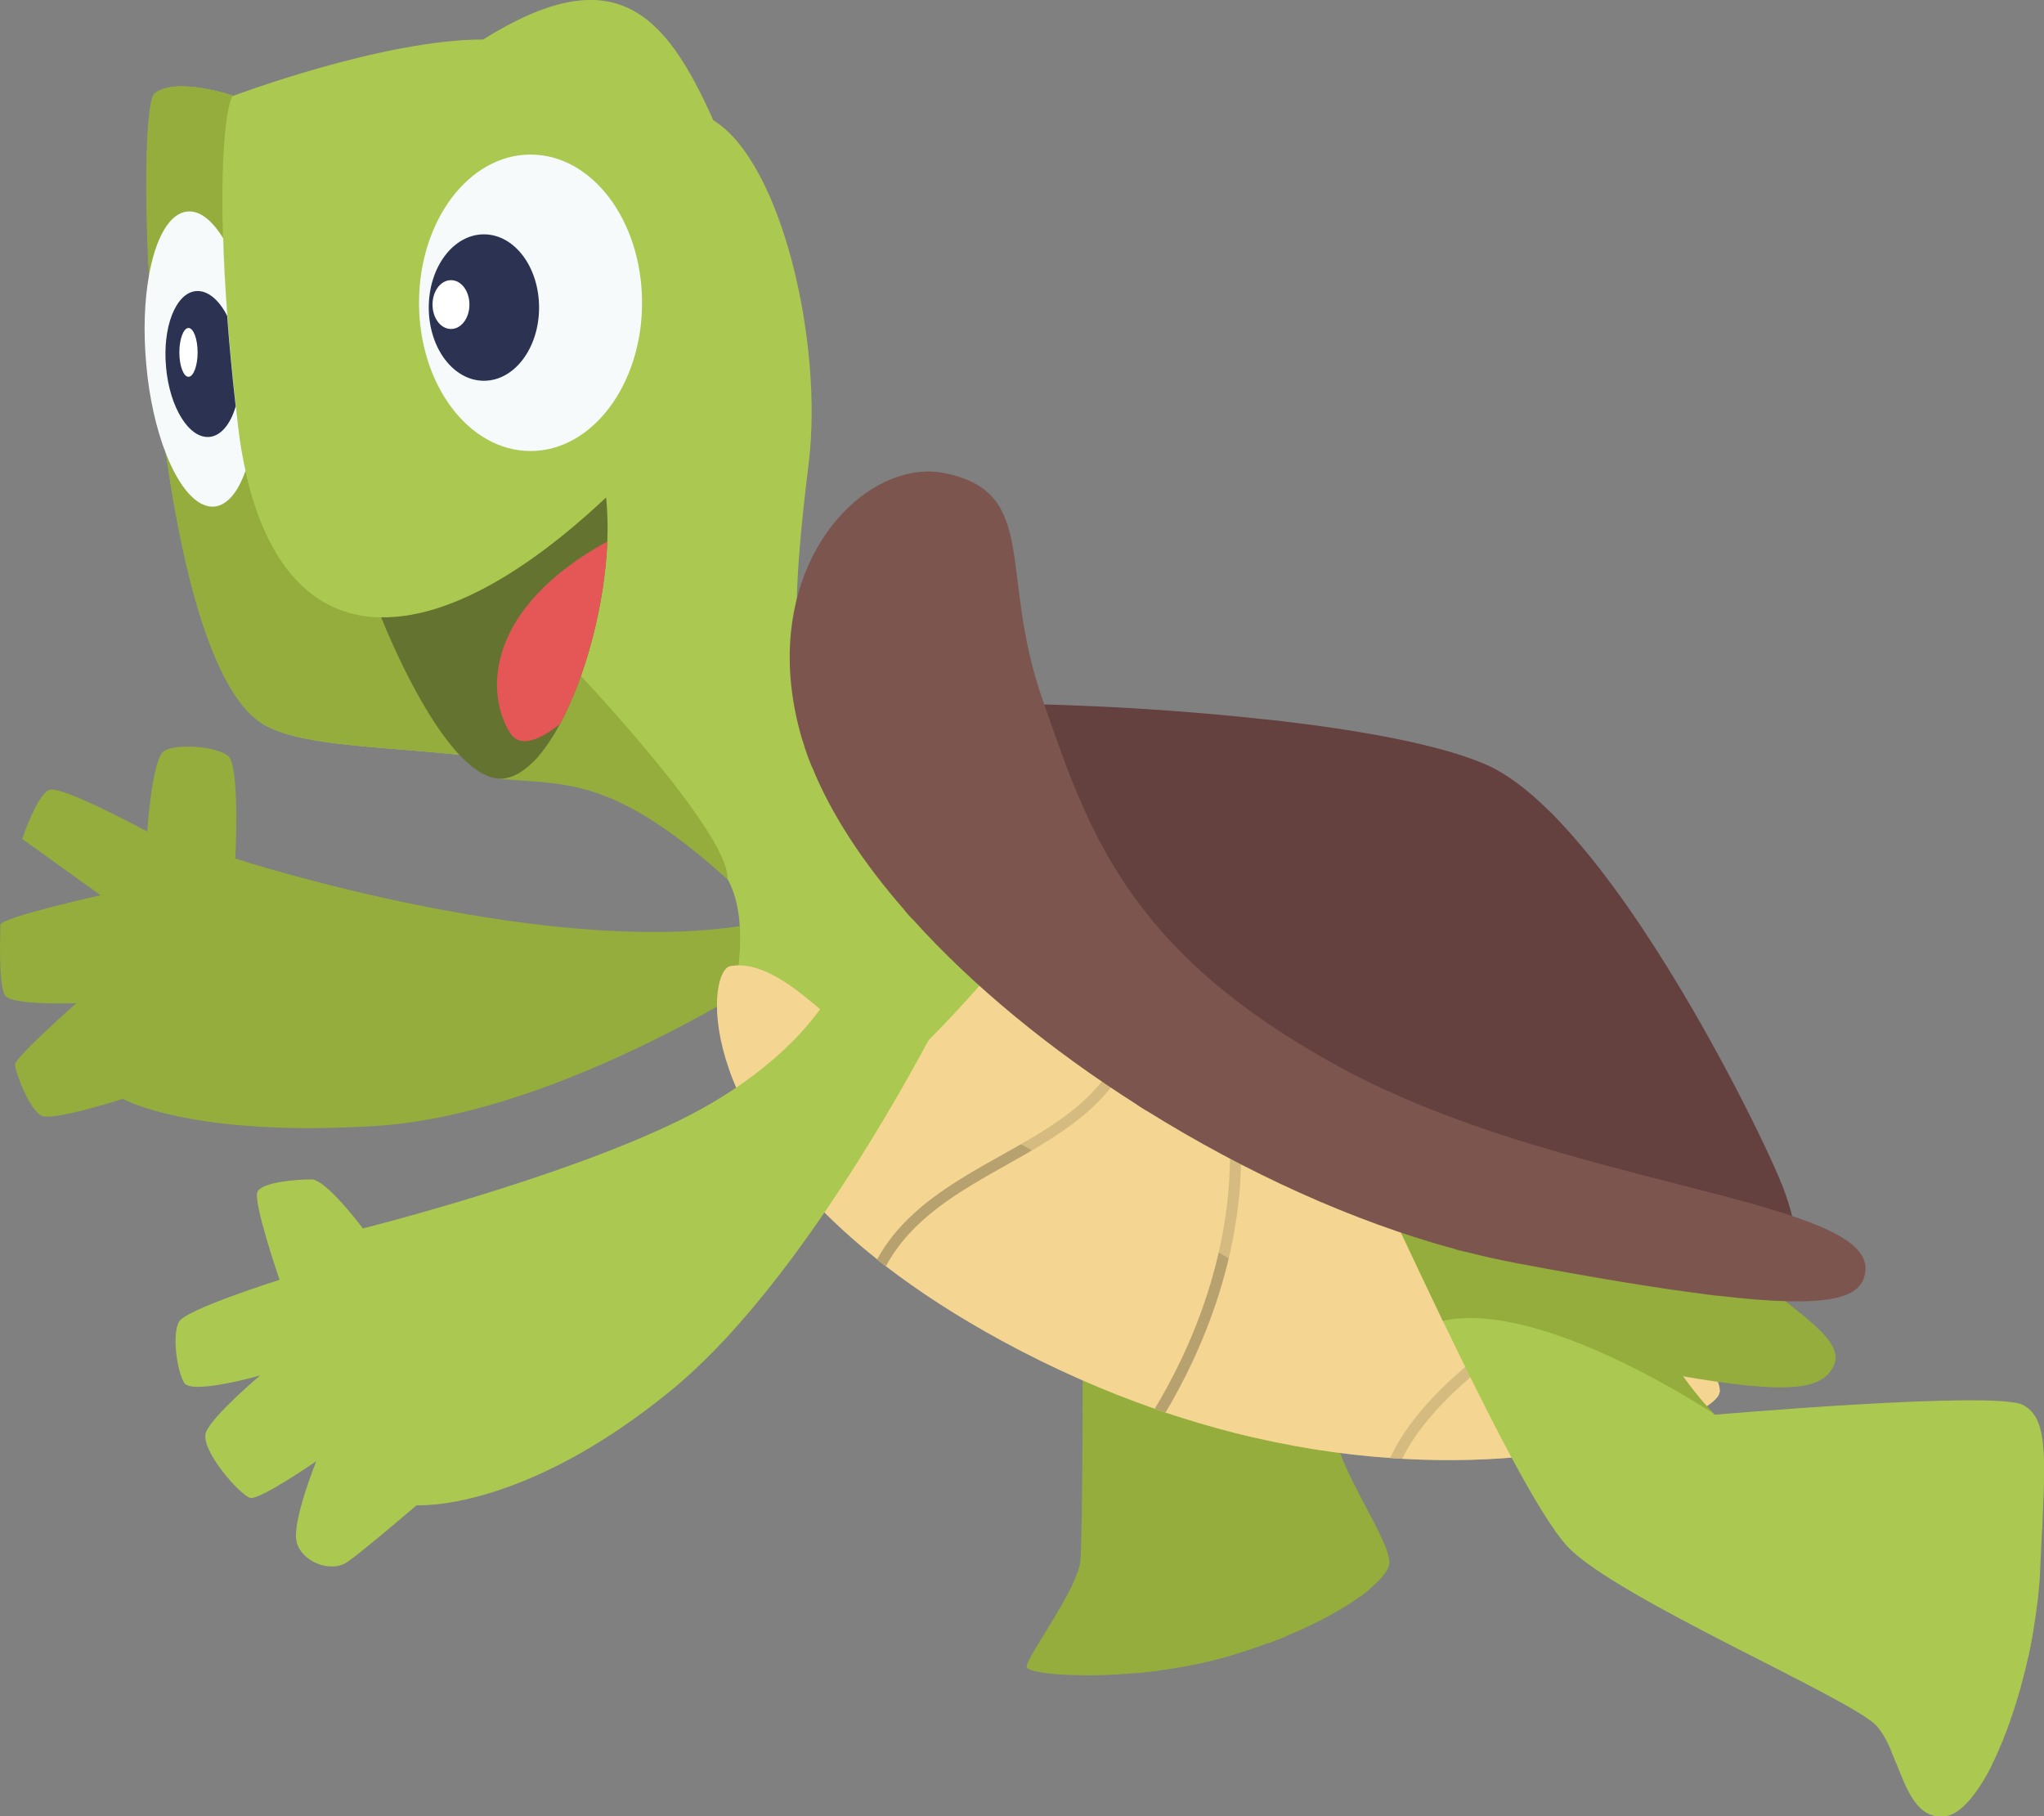 <?xml version="1.0" encoding="UTF-8"?>
<svg xmlns="http://www.w3.org/2000/svg" viewBox="0 0 103.02 91.54">
  <rect x="0" y="0" width="103.02" height="91.54" fill="#808080" stroke="none"/>
  <defs>
    <style>
      .cls-1 {
        fill: #abc950;
      }

      .cls-2 {
        mix-blend-mode: screen;
      }

      .cls-2, .cls-3, .cls-4, .cls-5 {
        opacity: .5;
      }

      .cls-2, .cls-6, .cls-4 {
        fill: #64413f;
      }

      .cls-7 {
        fill: #2c3352;
      }

      .cls-8 {
        fill: #7c564e;
      }

      .cls-9 {
        fill: #f7fafa;
      }

      .cls-10 {
        fill: #fff;
      }

      .cls-11 {
        fill: #657331;
      }

      .cls-12 {
        fill: #e55757;
      }

      .cls-13 {
        isolation: isolate;
      }

      .cls-3, .cls-14, .cls-4, .cls-5 {
        mix-blend-mode: multiply;
      }

      .cls-3, .cls-15 {
        fill: #f4d692;
      }

      .cls-16 {
        fill: #b7a16e;
      }

      .cls-17 {
        fill: #94ad3d;
      }
    </style>
  </defs>
  <g class="cls-13">
    <g id="Layer_2" data-name="Layer 2">
      <g id="_1" data-name="1">
        <g>
          <path class="cls-17" d="M70,78.94c-.11.3-.44.7-.97,1.14-.14.11-.29.23-.45.36-.86.63-2.1,1.33-3.72,2-.29.12-.6.24-.92.36-.53.2-1.1.39-1.71.58-1.25.39-2.55.64-3.8.81-.36.05-.72.09-1.07.12-3.1.29-5.62.02-5.62-.31,0-.36,1.36-2.27,2.15-3.81.09-.17.17-.34.24-.5.17-.39.29-.73.32-1,.12-1.36.12-10.37.12-10.37,0,0,12.84,1.73,12.71,3.58-.12,1.85,3.09,6.05,2.72,7.04Z"/>
          <g class="cls-14">
            <path class="cls-17" d="M69.04,80.09c-.14.11-.29.23-.45.36-1.13-.86-2.6-1.74-3.4-1.37-.81.37-.63,2.07-.32,3.37-.29.12-.6.24-.92.36-1.36-1.87-3.09-3.84-3.76-3.72-.98.18-1.67,2.29-1.75,5.1-.36.05-.72.09-1.07.12-1.21-2.55-2.56-3.65-3.47-4.12.09-.17.17-.34.24-.5,1.01.51,2.46,1.7,3.74,4.42.09-2.76.76-5.3,2.21-5.57,1.07-.2,2.98,2.12,4.16,3.73-.29-1.37-.43-3.18.71-3.71,1.14-.53,2.92.6,4.09,1.52Z"/>
          </g>
          <path class="cls-17" d="M38.4,46.48c-10.24,2.1-26.54-3.21-26.54-3.21,0,0,.25-4.69-.37-5.18-.62-.49-2.59-.62-3.21-.25-.62.37-.86,4.07-.86,4.07,0,0-4.32-2.35-4.94-2.1-.62.25-1.36,2.47-1.36,2.47l3.95,2.84S.02,46.24.02,46.61s-.12,3.09.25,3.58c.37.49,3.58.37,3.58.37,0,0-3.09,2.72-3.09,3.09s.74,2.34,1.36,2.59c.62.25,4.07-.86,4.07-.86,0,0,3.46,1.97,12.84,1.36,9.38-.62,20.24-7.9,20.24-7.9l-.86-2.35Z"/>
          <path class="cls-1" d="M44.11,38.95l-.2.15c-.52-.3-1.04-.61-1.55-.95-2.96-1.97-2.34-8.76-1.6-14.81.74-6.05-1.36-15.18-4.81-17.28-2.47-5.55-5.06-8.15-11.6-4.07-5.06,0-12.59,2.84-12.59,2.84,0,0-2.84-.98-3.95-.12s-.27,28.59,5.55,31.84c4.2,2.34,18.14-.49,23.32,7.77,0,0,0,0,0,0,1.33,2.41.12,6.6.12,6.6,0,0,8.79,5.99,9.07,5.34.28-.65,6.94-10.37,6.94-10.37l-8.7-6.94Z"/>
          <path class="cls-17" d="M25.04,39.23c3.33.37,5.68-.28,11.63,5.09.12-2.41-7.93-10.83-7.93-10.83l-3.7,5.74Z"/>
          <path class="cls-17" d="M26.31,36.55c.17.73.7,1.47,1.44,2.21-5.62-1.28-11.83-.78-14.4-2.21-2.51-1.4-4.09-7.33-4.99-13.7-.43-3.04-.71-6.18-.86-8.97-.26-4.97-.11-8.86.29-9.18,1.11-.86,3.95.12,3.95.12-.24.24-.65,2.39-.5,7.18.03,1.15.1,2.45.21,3.91.1,1.37.24,2.89.43,4.56.04.33.07.67.11,1.01.09.79.22,1.54.38,2.26,2.14,9.68,9.47,9.54,18.18,1.33-.06.06-4.97,8.46-4.24,11.48Z"/>
          <path class="cls-9" d="M32.36,15.26c0,4.12-2.51,7.47-5.62,7.47s-5.62-3.34-5.62-7.47,2.51-7.47,5.62-7.47,5.62,3.34,5.62,7.47Z"/>
          <path class="cls-7" d="M27.17,15.5c0,2.04-1.24,3.69-2.78,3.69s-2.78-1.65-2.78-3.69,1.24-3.69,2.78-3.69,2.78,1.65,2.78,3.69Z"/>
          <path class="cls-10" d="M23.66,15.35c0,.68-.41,1.23-.93,1.23s-.93-.55-.93-1.23.41-1.23.93-1.23.93.55.93,1.23Z"/>
          <path class="cls-9" d="M12.37,23.74c-.38,1.07-.92,1.73-1.57,1.79-.88.08-1.78-.98-2.44-2.68-.48-1.23-.84-2.78-.99-4.5-.15-1.66-.09-3.2.14-4.47.33-1.88,1.03-3.14,1.94-3.22.62-.06,1.25.45,1.8,1.35.03,1.15.1,2.45.21,3.91.1,1.37.24,2.89.43,4.56.04.33.07.67.11,1.01.09.79.22,1.54.38,2.26Z"/>
          <path class="cls-7" d="M11.88,20.48c-.26.89-.74,1.49-1.33,1.54-1.02.09-2-1.48-2.18-3.51-.19-2.03.49-3.75,1.51-3.84.58-.05,1.16.44,1.57,1.25.1,1.37.24,2.89.43,4.56Z"/>
          <path class="cls-10" d="M9.96,17.76c0,.68-.21,1.23-.46,1.23s-.46-.55-.46-1.23.21-1.23.46-1.23.46.55.46,1.23Z"/>
          <path class="cls-11" d="M30.61,27.29c-.13,3.21-1.09,6.79-2.38,9.19-.34.63-.7,1.17-1.07,1.61-.14.17-.29.32-.44.45-.54.5-1.11.76-1.67.69-.64-.08-1.28-.53-1.91-1.2-1.76-1.88-3.33-5.43-3.93-6.92,3.15.06,7.08-2.03,11.34-6.04,0,0,0,0,0,0,.07.71.09,1.46.06,2.23Z"/>
          <path class="cls-12" d="M30.61,27.29c-.13,3.21-1.09,6.79-2.38,9.19-1.04.83-2.04,1.25-2.54.43-1.28-2.11-1.11-6.31,4.92-9.62Z"/>
          <path class="cls-15" d="M86.66,70.18c-.08,1-6.45,3.88-15.98,3.34-.2-.01-.4-.02-.6-.04-2.48-.17-5.16-.58-7.99-1.3-1.1-.28-2.21-.61-3.35-.99h0c-.18-.06-.36-.12-.54-.19-2.49-.87-5.07-1.99-7.7-3.42-2.28-1.24-4.22-2.51-5.86-3.77-.15-.12-.3-.23-.44-.35-9.33-7.42-8.54-14.56-7.39-14.77,2.77-.5,5.92,4.1,7.98,4.76.44.15.83.11,1.16-.19,1.85-1.73,4.07-4.32,4.07-4.32l31.72,14.81s5.06,4.81,4.94,6.42Z"/>
          <g>
            <path class="cls-16" d="M57.05,53.01c-1.16,2.8-3.78,4.27-6.32,5.7-2.35,1.32-4.78,2.68-6.09,5.12-.15-.12-.3-.23-.44-.35,1.38-2.51,3.85-3.9,6.26-5.25,2.57-1.44,5-2.81,6.08-5.43l.51.21Z"/>
            <path class="cls-16" d="M58.74,71.19h0c-.18-.06-.36-.12-.54-.19,1.69-2.8,4.15-8.01,3.75-14.14l.56-.04c.41,6.19-2.04,11.47-3.76,14.36Z"/>
            <path class="cls-16" d="M76.57,67.22c0,.22-.17.36-.96.97-1.3,1.02-3.77,2.95-4.94,5.33-.2-.01-.4-.02-.6-.04,1.18-2.59,3.81-4.65,5.19-5.73.34-.26.7-.54.77-.63,0,.01-.02.05-.02.1h.56Z"/>
          </g>
          <path class="cls-3" d="M86.66,70.18c-.08,1-6.45,3.88-15.98,3.34-.2-.01-.4-.02-.6-.04-2.48-.17-5.16-.58-7.99-1.3,4.7-.85,8.16-2.45,4.58-5.46-5.65-4.74-15.19-8.26-21.89-13.26.44.15.83.11,1.16-.19,1.85-1.73,4.07-4.32,4.07-4.32l31.72,14.81s5.06,4.81,4.94,6.42Z"/>
          <path class="cls-17" d="M84.57,69.32c5.68.99,7.41.74,7.9-.62.49-1.36-2.84-3.09-3.33-3.95-.49-.86-9.63-1.23-9.63-1.23l2.22,4.69,2.84,1.11Z"/>
          <path class="cls-1" d="M102.95,76.52c0,.19-.01.39-.03.59-.03.6-.06,1.25-.09,1.96-.04,1.01-.17,2.06-.35,3.12-.03.2-.07.41-.11.61-.01.05-.02.1-.03.15-.04.18-.07.36-.11.54-.45,2.04-1.1,3.97-1.83,5.44-.09.17-.17.34-.26.5,0,.01-.01.03-.02.04-.1.18-.2.34-.3.5-.59.92-1.21,1.5-1.79,1.57-1.38.16-1.91-1.29-2.46-2.69-.09-.22-.17-.44-.26-.64-.21-.48-.44-.91-.73-1.23-1.23-1.36-13.08-6.42-15.55-9.01-1.46-1.53-4.21-7.04-6.3-11.38-1.44-3-2.56-5.45-2.71-5.65,0,0,7.04,0,11.72,2.84,2.03,4.9,4.53,7.37,4.68,7.52,0,0,0,0,0,0,0,0,14.19-1.23,15.55-.49,1.12.61,1.15,2.15.98,5.73Z"/>
          <path class="cls-17" d="M81.73,63.76c-4.69-2.84-11.72-2.84-11.72-2.84.15.2,1.27,2.65,2.71,5.65,4.92-1.1,13.41,4.52,13.7,4.71-.16-.15-2.65-2.62-4.68-7.52Z"/>
          <g class="cls-14">
            <path class="cls-1" d="M85.55,79.24c-.94,0-2.01-.19-2.71-.41-1.04-.33-1.56-.77-1.51-1.27.15-1.34,3.07-2.34,3.4-2.45.15-.05.3.03.35.18.05.15-.03.3-.18.35-.95.32-2.94,1.22-3.02,1.99-.01.12.28.41,1.12.68,1.61.51,3.76.52,4.03.02.06-.11.04-.15.02-.18-.22-.38-1.7-.61-2.63-.64-.15,0-.27-.13-.27-.29,0-.15.14-.28.29-.27.44.02,2.64.13,3.09.93.09.15.16.41-.02.72-.27.48-1.07.66-1.97.66Z"/>
          </g>
          <g class="cls-14">
            <path class="cls-1" d="M100.11,89.46c-.1.18-.2.34-.3.5l-4.25-1.12c-.09-.22-.17-.44-.26-.64l4.82,1.26Z"/>
            <path class="cls-1" d="M102.34,82.95c-.04.18-.07.36-.11.54-1.85-.46-4.38-.8-5.34.44-.2.26-.26.54-.2.89.24,1.36,2.27,3.05,3.71,4.11-.09.17-.17.34-.26.5-1.52-1.1-3.71-2.94-4-4.51-.09-.5.01-.95.31-1.33,1.14-1.47,3.91-1.13,5.89-.64Z"/>
            <path class="cls-1" d="M99.02,78.78c-.14.48,1.46,1.93,3.45,3.41-.03.2-.07.41-.11.61-1.87-1.36-4.15-3.24-3.88-4.18.27-.88,2.62-1.63,4.46-2.09,0,.19-.01.39-.03.59-1.91.49-3.74,1.13-3.9,1.67Z"/>
          </g>
          <path class="cls-6" d="M90.67,63.85l-28.14-8.89-8.47-10.45-4.21-5.2,1.85-3.8c.1-.03,1.4-.01,3.36.08,2.29.1,5.49.31,8.74.67.19.02.39.04.59.06,3.95.46,7.92,1.14,10.36,2.15,1.11.46,2.26,1.33,3.41,2.48.13.13.26.26.39.4,1.44,1.51,2.88,3.42,4.23,5.44,3.53,5.29,6.41,11.33,7.02,12.89,0,.03.02.06.03.08.93,2.41.83,4.07.83,4.07Z"/>
          <path class="cls-4" d="M90.67,63.85l-28.14-8.89-8.47-10.45.51-2.98c7.12,10.85,24.84,16,35.24,18.15,0,.03.02.06.03.08.93,2.41.83,4.07.83,4.07Z"/>
          <path class="cls-4" d="M79.47,59.07l-.54.12c-.03-.12-2.48-10.98-4.88-15.88-2.24-.16-6.95-1.42-8.35-2.26-3.03.91-6.74,2.51-8.97,5.21l-.43-.36c2.26-2.74,5.89-4.37,8.93-5.31-.5-.82-1.07-2.88-1.42-4.31.19.02.39.04.59.06.44,1.74,1.01,3.63,1.4,4.08,0,0,0,0,0,.01.1.11.33.24.67.39,1.56.69,5.25,1.7,7.28,1.91h0c.24.03.46.04.64.04.16,0,.29,0,.4-.03.84-.14,2.24-1,3.37-1.78.13.13.26.26.39.4-1.18.83-2.71,1.77-3.67,1.93-.06.01-.14.02-.22.02,2.38,5.04,4.69,15.26,4.8,15.75Z"/>
          <path class="cls-8" d="M94.01,64.13c-.18,1.21-1.49,1.87-7.44,1.17-.21-.03-.44-.06-.66-.08-2.4-.3-5.49-.81-9.48-1.56-.83-.16-1.66-.34-2.51-.56-.18-.04-.37-.09-.55-.14-5.17-1.39-10.61-3.88-15.58-6.98-.16-.1-.33-.2-.49-.31-4.33-2.75-8.27-5.97-11.3-9.34-.14-.15-.27-.3-.41-.46-2.08-2.38-3.7-4.83-4.67-7.24-.14-.33-.26-.67-.37-1-.13-.37-.23-.73-.32-1.1-1.66-6.75,1.8-11.68,5.37-12.61.24-.06.48-.11.71-.13.45-.05.89-.03,1.32.06,4.77.98,2.68,5,4.91,11.39.2.56.39,1.13.59,1.69.1.28.2.56.3.84,1.47,4.04,3.32,8.05,7.95,11.92.15.12.3.25.46.37,1.63,1.31,3.6,2.6,5.98,3.88,2.31,1.23,4.82,2.23,7.34,3.08.18.06.36.12.54.18,3.82,1.24,7.62,2.15,10.77,2.97.22.06.43.11.64.17,4.26,1.14,7.15,2.15,6.9,3.78Z"/>
          <g class="cls-5">
            <path class="cls-8" d="M45.58,45.88c.13.16.27.31.41.46,4.04-1.36,6.32-5.67,7.43-8.56-.1-.28-.2-.56-.3-.84-1,2.8-3.31,7.66-7.54,8.93Z"/>
            <path class="cls-8" d="M57.29,55.67c.16.11.33.21.49.31,2.14-1.81,3.41-4.35,4.05-5.91-.16-.12-.31-.25-.46-.37-.61,1.53-1.91,4.18-4.09,5.97Z"/>
            <path class="cls-8" d="M73.36,62.97c.19.05.37.1.55.14,1.08-2.15,1.57-4.38,1.78-5.9-.18-.06-.36-.12-.54-.18-.21,1.5-.69,3.78-1.79,5.94Z"/>
            <path class="cls-8" d="M87.11,60.35c-.21-.06-.42-.11-.64-.17.7,2.29.51,3.94-.56,5.05.23.03.45.06.66.08,1.16-1.47.97-3.43.54-4.96Z"/>
            <path class="cls-8" d="M45.59,23.94c-1.61,2.89-3.78,7.58-5.05,13.7.11.33.23.67.37,1,1.29-6.8,3.72-11.9,5.4-14.83-.24.02-.48.07-.71.13Z"/>
          </g>
          <path class="cls-2" d="M82.79,46.81c-8.71-.23-19.62-3.54-27.72-11.2,2.29.1,5.49.31,8.74.67.19.02.39.04.59.06,3.95.46,7.92,1.14,10.36,2.15,1.11.46,2.26,1.33,3.41,2.48.13.13.26.26.39.4,1.44,1.51,2.88,3.42,4.23,5.44Z"/>
          <path class="cls-1" d="M48.28,49.57s-6.91,14.32-14.44,20.49c-7.53,6.17-12.84,5.8-12.84,5.8,0,0-2.59,2.22-3.46,2.84-.86.62-2.35,0-2.59-.99-.25-.99.99-4.07.99-4.07,0,0-2.84,1.97-3.33,1.85-.49-.12-2.59-2.47-2.22-3.33.37-.86,2.72-2.84,2.72-2.84,0,0-3.46.99-3.83.37s-.62-2.47-.25-3.09c.37-.62,5.06-2.1,5.06-2.1,0,0-1.36-3.95-1.11-4.44.25-.49,1.97-.62,2.72-.62s2.59,2.47,2.59,2.47c0,0,9.87-2.47,15.92-5.43s7.78-6.66,7.78-6.66l6.29-.25Z"/>
        </g>
      </g>
    </g>
  </g>
</svg>